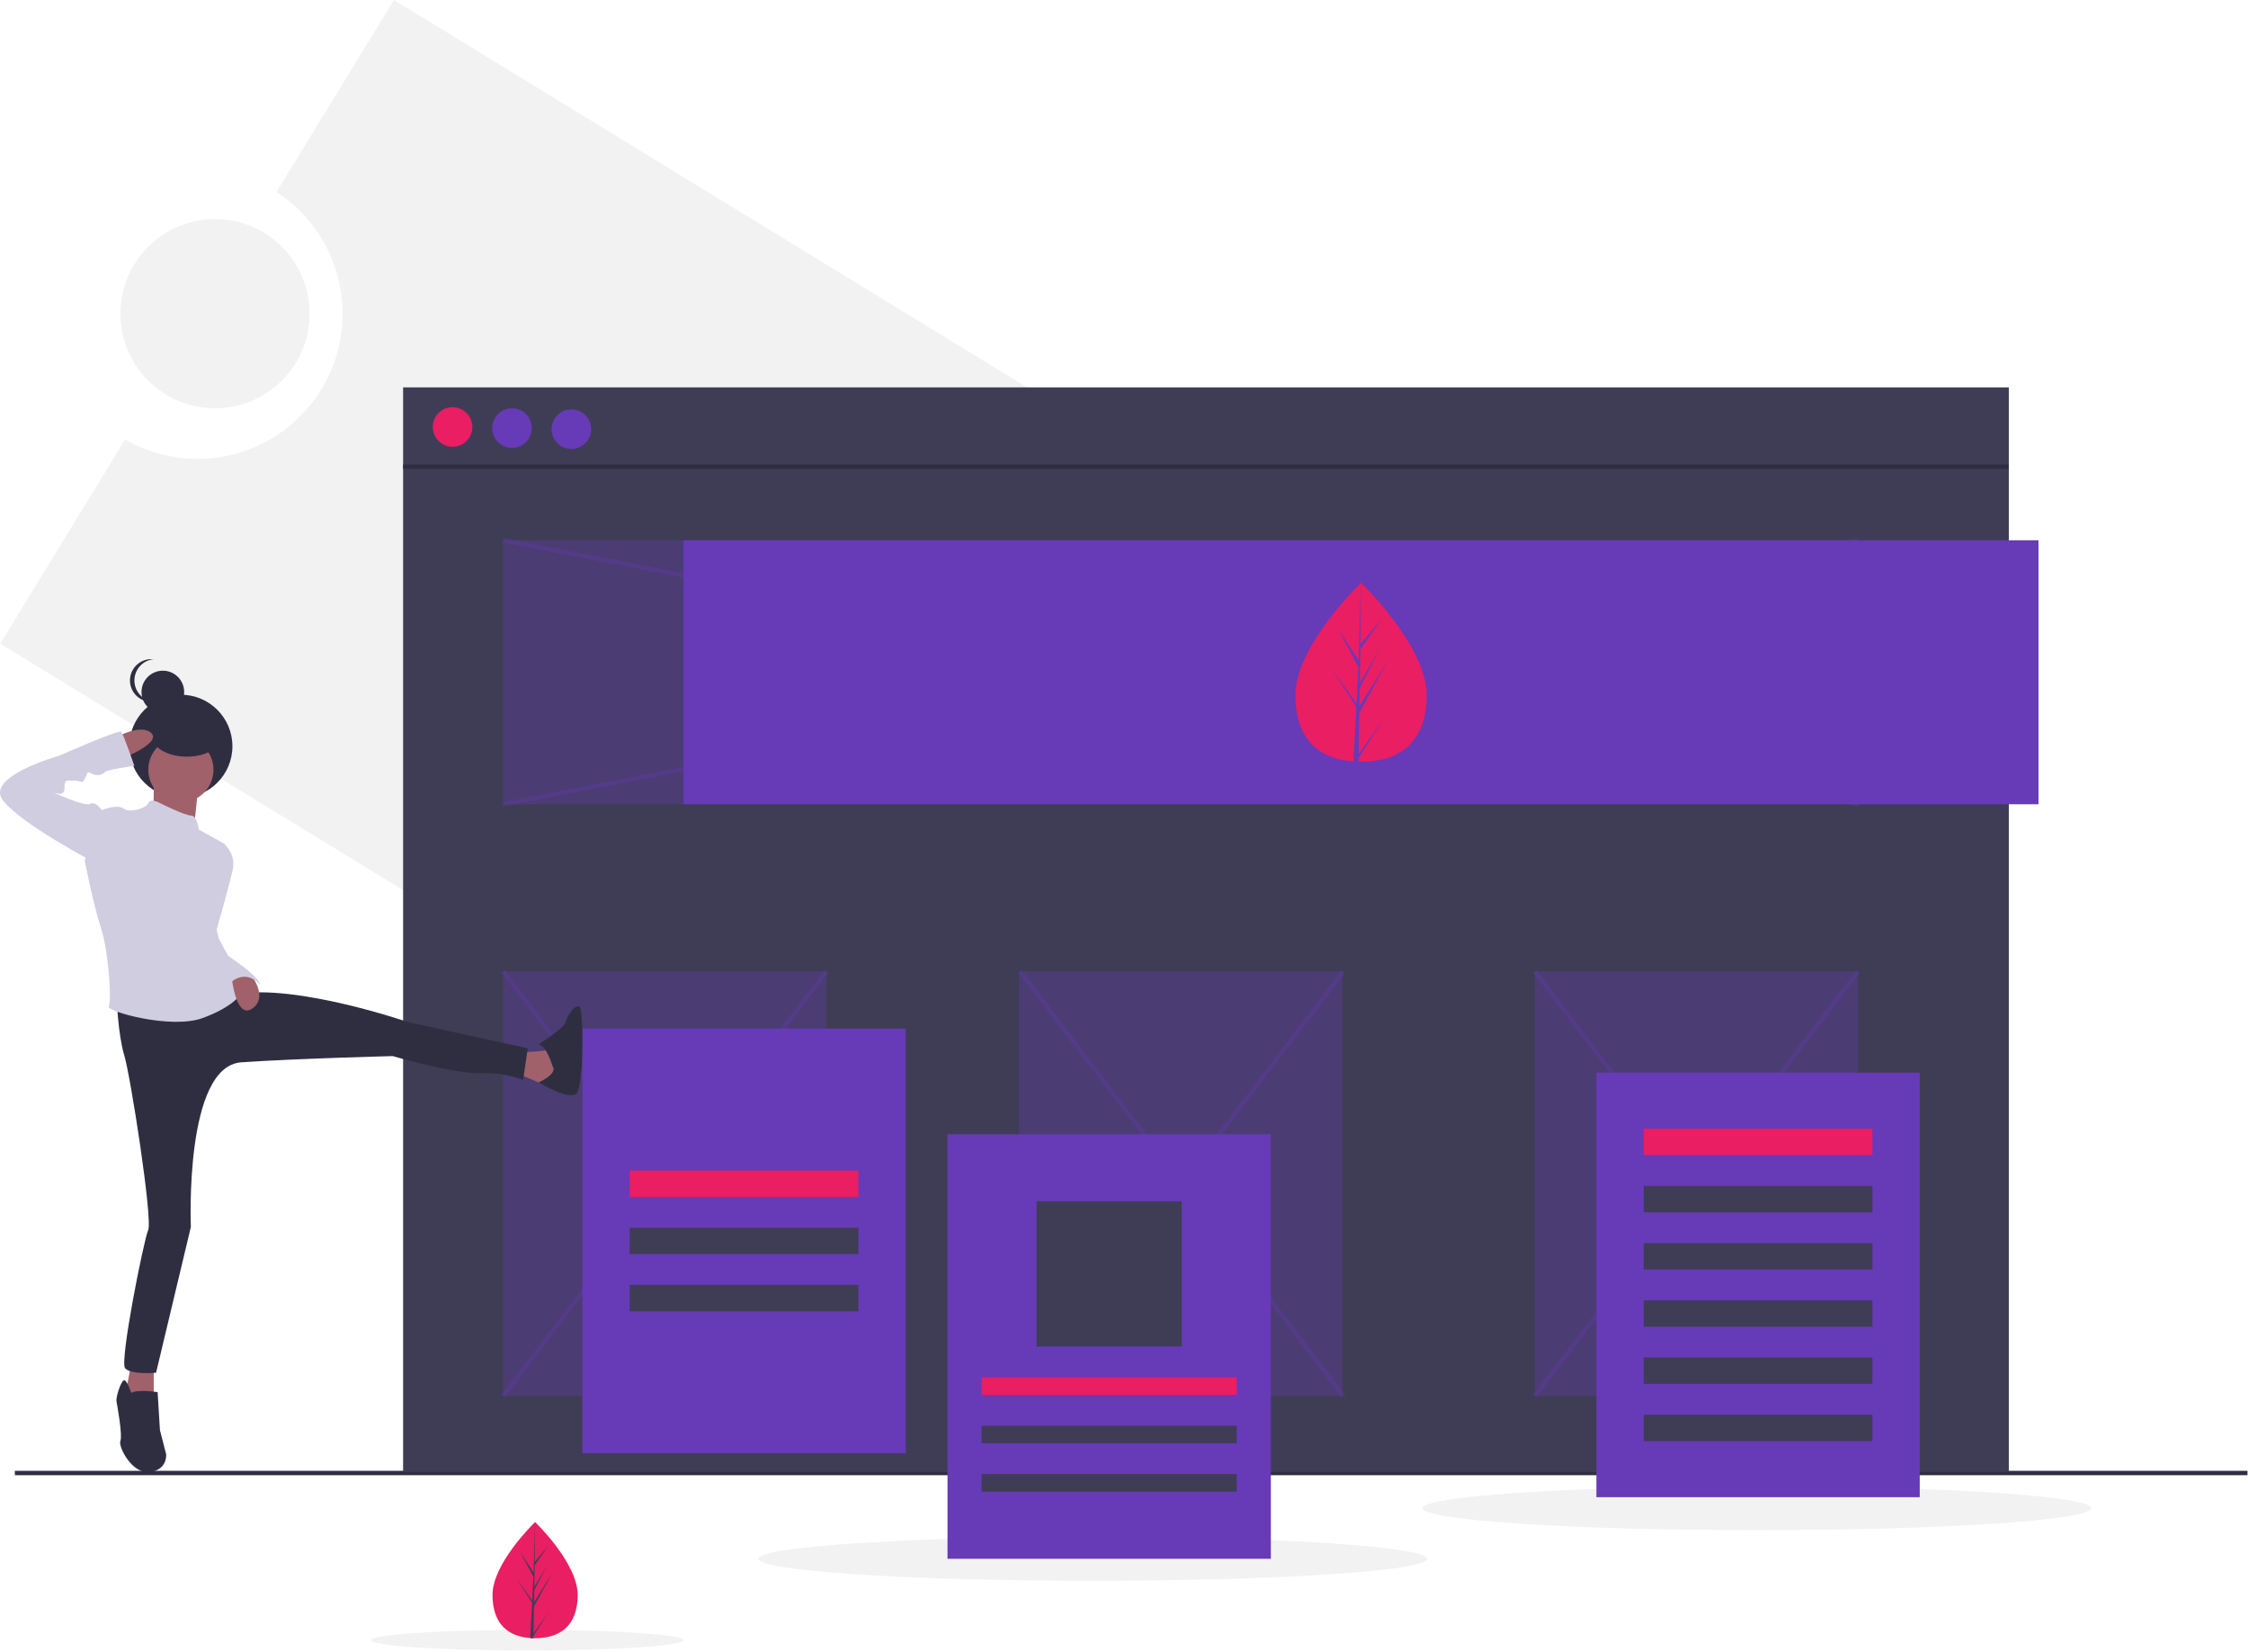 <svg width="1022" height="751" viewBox="0 0 1022 751" fill="none" xmlns="http://www.w3.org/2000/svg">
<g id="LandingPageSvg 1" clip-path="url(#clip0)">
<g id="rest">
<path id="Vector" d="M179.107 0L125.719 87.261C140.138 96.627 150.332 111.25 154.132 128.018C157.932 144.787 155.037 162.376 146.064 177.043C137.091 191.709 122.748 202.294 106.088 206.545C89.428 210.796 71.767 208.376 56.864 199.802L0.099 292.584L547.733 627.636L726.741 335.053L179.107 0Z" fill="#F2F2F2"/>
<path id="Vector_2" d="M496.759 718.593C580.707 718.593 648.759 714.116 648.759 708.593C648.759 703.071 580.707 698.593 496.759 698.593C412.812 698.593 344.759 703.071 344.759 708.593C344.759 714.116 412.812 718.593 496.759 718.593Z" fill="#F2F2F2"/>
<path id="Vector_3" d="M239.759 750.264C278.971 750.264 310.759 748.173 310.759 745.593C310.759 743.014 278.971 740.922 239.759 740.922C200.547 740.922 168.759 743.014 168.759 745.593C168.759 748.173 200.547 750.264 239.759 750.264Z" fill="#F2F2F2"/>
<path id="Vector_4" d="M798.759 695.593C882.707 695.593 950.759 691.116 950.759 685.593C950.759 680.071 882.707 675.593 798.759 675.593C714.812 675.593 646.759 680.071 646.759 685.593C646.759 691.116 714.812 695.593 798.759 695.593Z" fill="#F2F2F2"/>
<path id="Vector_5" d="M6.759 669.593H1021.76" stroke="#2F2E41" stroke-width="2" stroke-miterlimit="10"/>
<path id="Vector_6" d="M913.259 176.093H183.259V669.093H913.259V176.093Z" fill="#3F3D56"/>
<path id="Vector_7" d="M183.259 212.152H913.259" stroke="#2F2E41" stroke-width="2" stroke-miterlimit="10"/>
<path id="Vector_8" d="M232.759 203.593C237.73 203.593 241.759 199.564 241.759 194.593C241.759 189.623 237.73 185.593 232.759 185.593C227.789 185.593 223.759 189.623 223.759 194.593C223.759 199.564 227.789 203.593 232.759 203.593Z" fill="#673AB7"/>
<path id="Vector_9" d="M259.759 204.093C264.73 204.093 268.759 200.064 268.759 195.093C268.759 190.123 264.73 186.093 259.759 186.093C254.789 186.093 250.759 190.123 250.759 195.093C250.759 200.064 254.789 204.093 259.759 204.093Z" fill="#673AB7"/>
<path id="Vector_10" opacity="0.3" d="M844.759 245.593H228.759V365.593H844.759V245.593Z" fill="#673AB7"/>
<path id="Vector_11" opacity="0.3" d="M228.759 365.593L844.759 245.593" stroke="#673AB7" stroke-width="2" stroke-miterlimit="10"/>
<path id="Vector_12" opacity="0.3" d="M844.759 365.593L228.759 245.593" stroke="#673AB7" stroke-width="2" stroke-miterlimit="10"/>
<path id="Vector_13" opacity="0.3" d="M375.759 441.593H228.759V634.593H375.759V441.593Z" fill="#673AB7"/>
<path id="Vector_14" opacity="0.3" d="M844.759 441.593H697.759V634.593H844.759V441.593Z" fill="#673AB7"/>
<path id="Vector_15" opacity="0.3" d="M610.259 441.593H463.259V634.593H610.259V441.593Z" fill="#673AB7"/>
<path id="Vector_16" opacity="0.3" d="M228.759 441.593L375.759 634.593" stroke="#673AB7" stroke-width="2" stroke-miterlimit="10"/>
<path id="Vector_17" opacity="0.3" d="M375.759 441.593L228.759 634.593" stroke="#673AB7" stroke-width="2" stroke-miterlimit="10"/>
<path id="Vector_18" opacity="0.3" d="M463.759 441.593L610.759 634.593" stroke="#673AB7" stroke-width="2" stroke-miterlimit="10"/>
<path id="Vector_19" opacity="0.3" d="M610.759 441.593L463.759 634.593" stroke="#673AB7" stroke-width="2" stroke-miterlimit="10"/>
<path id="Vector_20" opacity="0.3" d="M697.759 441.593L844.759 634.593" stroke="#673AB7" stroke-width="2" stroke-miterlimit="10"/>
<path id="Vector_21" opacity="0.3" d="M844.759 441.593L697.759 634.593" stroke="#673AB7" stroke-width="2" stroke-miterlimit="10"/>
<path id="Vector_22" d="M926.759 245.593H310.759V365.593H926.759V245.593Z" fill="#673AB7"/>
<path id="Vector_23" d="M872.759 487.593H725.759V680.593H872.759V487.593Z" fill="#673AB7"/>
<path id="Vector_24" d="M851.259 539.093H747.259V551.093H851.259V539.093Z" fill="#3F3D56"/>
<path id="Vector_25" d="M851.259 565.093H747.259V577.093H851.259V565.093Z" fill="#3F3D56"/>
<path id="Vector_26" d="M851.259 591.093H747.259V603.093H851.259V591.093Z" fill="#3F3D56"/>
<path id="Vector_27" d="M851.259 617.093H747.259V629.093H851.259V617.093Z" fill="#3F3D56"/>
<path id="Vector_28" d="M851.259 643.093H747.259V655.093H851.259V643.093Z" fill="#3F3D56"/>
<path id="Vector_29" d="M411.759 467.593H264.759V660.593H411.759V467.593Z" fill="#673AB7"/>
<path id="Vector_30" d="M390.259 558.093H286.259V570.093H390.259V558.093Z" fill="#3F3D56"/>
<path id="Vector_31" d="M390.259 584.093H286.259V596.093H390.259V584.093Z" fill="#3F3D56"/>
<path id="Vector_32" d="M82.231 362.672C95.173 362.672 105.664 352.181 105.664 339.239C105.664 326.298 95.173 315.806 82.231 315.806C69.29 315.806 58.798 326.298 58.798 339.239C58.798 352.181 69.29 362.672 82.231 362.672Z" fill="#2F2E41"/>
<path id="Vector_33" d="M69.894 354.839C69.894 354.839 70.246 369.304 68.835 369.656C67.424 370.009 88.239 375.654 88.239 375.654L90.355 355.898L69.894 354.839Z" fill="#A0616A"/>
<path id="Vector_34" d="M234.293 478.315C234.293 478.315 249.816 478.315 250.168 476.551C250.521 474.787 253.696 491.015 253.696 491.015L247.346 493.132C247.346 493.132 235.351 487.84 234.293 487.84C233.235 487.84 234.293 478.315 234.293 478.315Z" fill="#A0616A"/>
<path id="Vector_35" d="M251.227 484.665C251.227 484.665 248.404 475.14 244.877 474.787C244.877 474.787 256.871 467.026 257.224 464.556C257.577 462.087 261.81 455.737 263.574 457.853C265.338 459.97 265.338 493.485 262.163 497.013C258.988 500.541 244.877 492.054 244.877 492.054C244.877 492.054 253.696 488.193 251.227 484.665Z" fill="#2F2E41"/>
<path id="Vector_36" d="M59.663 619.783L56.841 634.953L69.894 637.07V619.783H59.663Z" fill="#A0616A"/>
<path id="Vector_37" d="M59.663 633.189C59.663 633.189 57.546 626.486 56.135 627.544C54.724 628.603 52.607 635.306 52.96 637.07C53.313 638.834 55.782 652.592 54.724 655.062C53.665 657.532 60.016 670.232 68.13 669.174C76.244 668.115 75.538 661.059 75.538 661.059L72.716 650.123L71.658 632.836C71.658 632.836 62.485 631.425 59.663 633.189Z" fill="#2F2E41"/>
<path id="Vector_38" d="M74.034 324.273C79.389 324.273 83.73 319.931 83.73 314.576C83.73 309.221 79.389 304.88 74.034 304.88C68.679 304.88 64.338 309.221 64.338 314.576C64.338 319.931 68.679 324.273 74.034 324.273Z" fill="#2F2E41"/>
<path id="Vector_39" d="M61.106 309.324C61.106 306.927 61.993 304.616 63.597 302.835C65.201 301.054 67.408 299.93 69.792 299.68C69.456 299.646 69.119 299.628 68.782 299.628C66.21 299.628 63.744 300.65 61.926 302.468C60.107 304.286 59.086 306.753 59.086 309.324C59.086 311.896 60.107 314.362 61.926 316.181C63.744 317.999 66.21 319.021 68.782 319.021C69.119 319.02 69.456 319.003 69.792 318.968C67.408 318.718 65.201 317.594 63.597 315.814C61.993 314.033 61.106 311.721 61.106 309.324Z" fill="#2F2E41"/>
<path id="Vector_40" d="M82.241 364.717C90.424 364.717 97.058 358.083 97.058 349.9C97.058 341.717 90.424 335.083 82.241 335.083C74.058 335.083 67.424 341.717 67.424 349.9C67.424 358.083 74.058 364.717 82.241 364.717Z" fill="#A0616A"/>
<path id="Vector_41" d="M52.96 452.914C52.96 452.914 53.665 470.554 56.488 479.726C59.31 488.899 69.485 554.223 67.368 559.162C65.252 564.101 54.371 618.725 56.84 621.9C59.31 625.075 70.952 624.017 70.952 624.017L86.772 557.751C86.772 557.751 83.652 484.665 109.759 482.901C135.865 481.137 178.552 480.079 178.552 480.079C178.552 480.079 206.07 488.193 218.418 487.84C230.765 487.488 237.821 491.015 237.821 491.015L239.938 476.551L185.255 464.556C185.255 464.556 135.16 447.27 107.642 451.856C80.124 456.442 52.96 452.914 52.96 452.914Z" fill="#2F2E41"/>
<path id="Vector_42" d="M72.716 365.07C72.716 365.07 68.483 362.601 67.424 365.07C66.366 367.54 58.957 369.656 56.135 367.54C53.313 365.423 46.257 368.245 46.257 368.245L38.495 391.176C38.495 391.176 42.376 410.933 45.904 421.869C49.432 432.805 50.843 455.384 49.432 457.501C48.021 459.617 77.655 468.084 92.119 462.792C106.584 457.501 109.759 451.503 109.759 451.503C109.759 451.503 93.883 428.925 99.175 418.341C104.467 407.758 100.233 395.763 100.233 395.763L102.35 383.768L90.355 377.065C90.355 377.065 89.65 370.715 86.828 370.715C84.005 370.715 72.716 365.07 72.716 365.07Z" fill="#D0CDE1"/>
<path id="Vector_43" d="M97.058 384.121H102.35C103.818 385.494 104.912 387.219 105.529 389.132C106.147 391.046 106.267 393.085 105.878 395.057C104.467 401.76 98.103 423.982 98.103 423.982L92.825 410.227L97.058 384.121Z" fill="#D0CDE1"/>
<path id="Vector_44" d="M112.254 440.777C112.254 440.777 122.812 452.209 115.051 458.206C107.289 464.204 105.377 444.447 105.377 444.447L112.254 440.777Z" fill="#A0616A"/>
<path id="Vector_45" d="M97.058 416.93L99.528 426.808L103.761 434.569C103.761 434.569 118.226 444.095 118.226 447.623C118.226 447.623 111.875 439.508 103.761 447.623L96.529 430.16L97.058 416.93Z" fill="#D0CDE1"/>
<path id="Vector_46" d="M84.957 343.967C93.882 343.967 101.117 339.626 101.117 334.271C101.117 328.916 93.882 324.574 84.957 324.574C76.032 324.574 68.796 328.916 68.796 334.271C68.796 339.626 76.032 343.967 84.957 343.967Z" fill="#2F2E41"/>
<path id="Vector_47" d="M52.96 335.083C52.96 335.083 64.249 328.733 68.835 333.319C73.422 337.905 55.077 344.961 55.077 344.961L52.96 335.083Z" fill="#A0616A"/>
<path id="Vector_48" d="M48.726 370.009L46.257 368.245C46.257 368.245 43.434 364.012 40.965 365.423C38.495 366.834 24.031 360.131 24.031 360.131C24.031 360.131 29.323 362.601 29.323 358.367C29.323 354.134 30.029 354.839 33.556 354.839C37.084 354.839 37.084 356.603 38.495 354.134C39.907 351.664 39.201 350.253 41.671 351.664C44.14 353.075 46.962 352.017 47.668 350.959C48.373 349.9 61.074 348.136 61.074 348.136C61.074 348.136 56.135 333.672 55.077 332.614C54.018 331.555 26.854 343.55 26.854 343.55C26.854 343.55 -7.367 353.075 1.453 364.012C10.273 374.948 42.023 391.529 42.023 391.529L48.726 370.009Z" fill="#D0CDE1"/>
<path id="Vector_49" d="M577.759 515.593H430.759V708.593H577.759V515.593Z" fill="#673AB7"/>
<path id="Vector_50" d="M562.259 648.093H446.259V656.093H562.259V648.093Z" fill="#3F3D56"/>
<path id="Vector_51" d="M562.259 670.093H446.259V678.093H562.259V670.093Z" fill="#3F3D56"/>
</g>
<g id="circle-big">
<path id="Vector_52" d="M97.759 185.593C121.508 185.593 140.759 166.342 140.759 142.593C140.759 118.845 121.508 99.593 97.759 99.593C74.011 99.593 54.759 118.845 54.759 142.593C54.759 166.342 74.011 185.593 97.759 185.593Z" fill="#F2F2F2"/>
</g>
<g id="circle-small">
<path id="Vector_53" d="M205.759 203.093C210.73 203.093 214.759 199.064 214.759 194.093C214.759 189.123 210.73 185.093 205.759 185.093C200.789 185.093 196.759 189.123 196.759 194.093C196.759 199.064 200.789 203.093 205.759 203.093Z" fill="#E91E63"/>
</g>
<g id="leaf-1">
<path id="Vector_54" d="M648.593 315.962C648.593 338.431 635.237 346.276 618.759 346.276C618.378 346.276 617.996 346.272 617.616 346.263C616.853 346.247 616.096 346.211 615.349 346.16C600.479 345.107 588.925 336.859 588.925 315.962C588.925 294.337 616.56 267.05 618.636 265.031L618.639 265.027C618.719 264.949 618.759 264.911 618.759 264.911C618.759 264.911 648.593 293.494 648.593 315.962Z" fill="#E91E63"/>
<path id="Vector_55" d="M617.672 342.839L628.584 327.592L617.645 344.513L617.616 346.263C616.853 346.247 616.096 346.211 615.349 346.16L616.525 323.68L616.516 323.506L616.536 323.473L616.647 321.35L605.681 304.387L616.682 319.758L616.707 320.209L617.596 303.224L608.208 285.696L617.71 300.243L618.636 265.031L618.639 264.911V265.027L618.485 292.794L627.831 281.786L618.447 295.186L618.199 310.393L626.926 295.799L618.163 312.631L618.025 321.085L630.694 300.772L617.978 324.035L617.672 342.839Z" fill="#673AB7"/>
</g>
<g id="square">
<path id="Vector_56" d="M537.259 546.093H471.259V612.093H537.259V546.093Z" fill="#3F3D56"/>
</g>
<g id="rectangles">
<path id="Vector_57" d="M851.259 513.093H747.259V525.093H851.259V513.093Z" fill="#E91E63"/>
<path id="Vector_58" d="M390.259 532.093H286.259V544.093H390.259V532.093Z" fill="#E91E63"/>
<path id="Vector_59" d="M562.259 626.093H446.259V634.093H562.259V626.093Z" fill="#E91E63"/>
</g>
<g id="leaf-2">
<path id="Vector_60" d="M262.633 725.027C262.633 739.608 253.965 744.699 243.272 744.699C243.024 744.699 242.777 744.696 242.53 744.69C242.035 744.68 241.544 744.656 241.059 744.623C231.409 743.94 223.911 738.587 223.911 725.027C223.911 710.993 241.845 693.285 243.192 691.975L243.194 691.972C243.246 691.922 243.272 691.897 243.272 691.897C243.272 691.897 262.633 710.446 262.633 725.027Z" fill="#E91E63"/>
<path id="Vector_61" d="M242.567 742.468L249.648 732.574L242.549 743.554L242.53 744.69C242.035 744.68 241.544 744.656 241.059 744.623L241.822 730.035L241.816 729.922L241.829 729.901L241.901 728.523L234.785 717.515L241.924 727.49L241.94 727.782L242.517 716.76L236.425 705.385L242.591 714.826L243.192 691.975L243.194 691.897V691.972L243.094 709.992L249.159 702.848L243.069 711.544L242.909 721.412L248.572 711.941L242.885 722.865L242.795 728.351L251.017 715.169L242.765 730.265L242.567 742.468Z" fill="#3F3D56"/>
</g>
</g>
<defs>
<clipPath id="clip0">
<rect width="1021.76" height="750.264" fill="white"/>
</clipPath>
</defs>
</svg>
